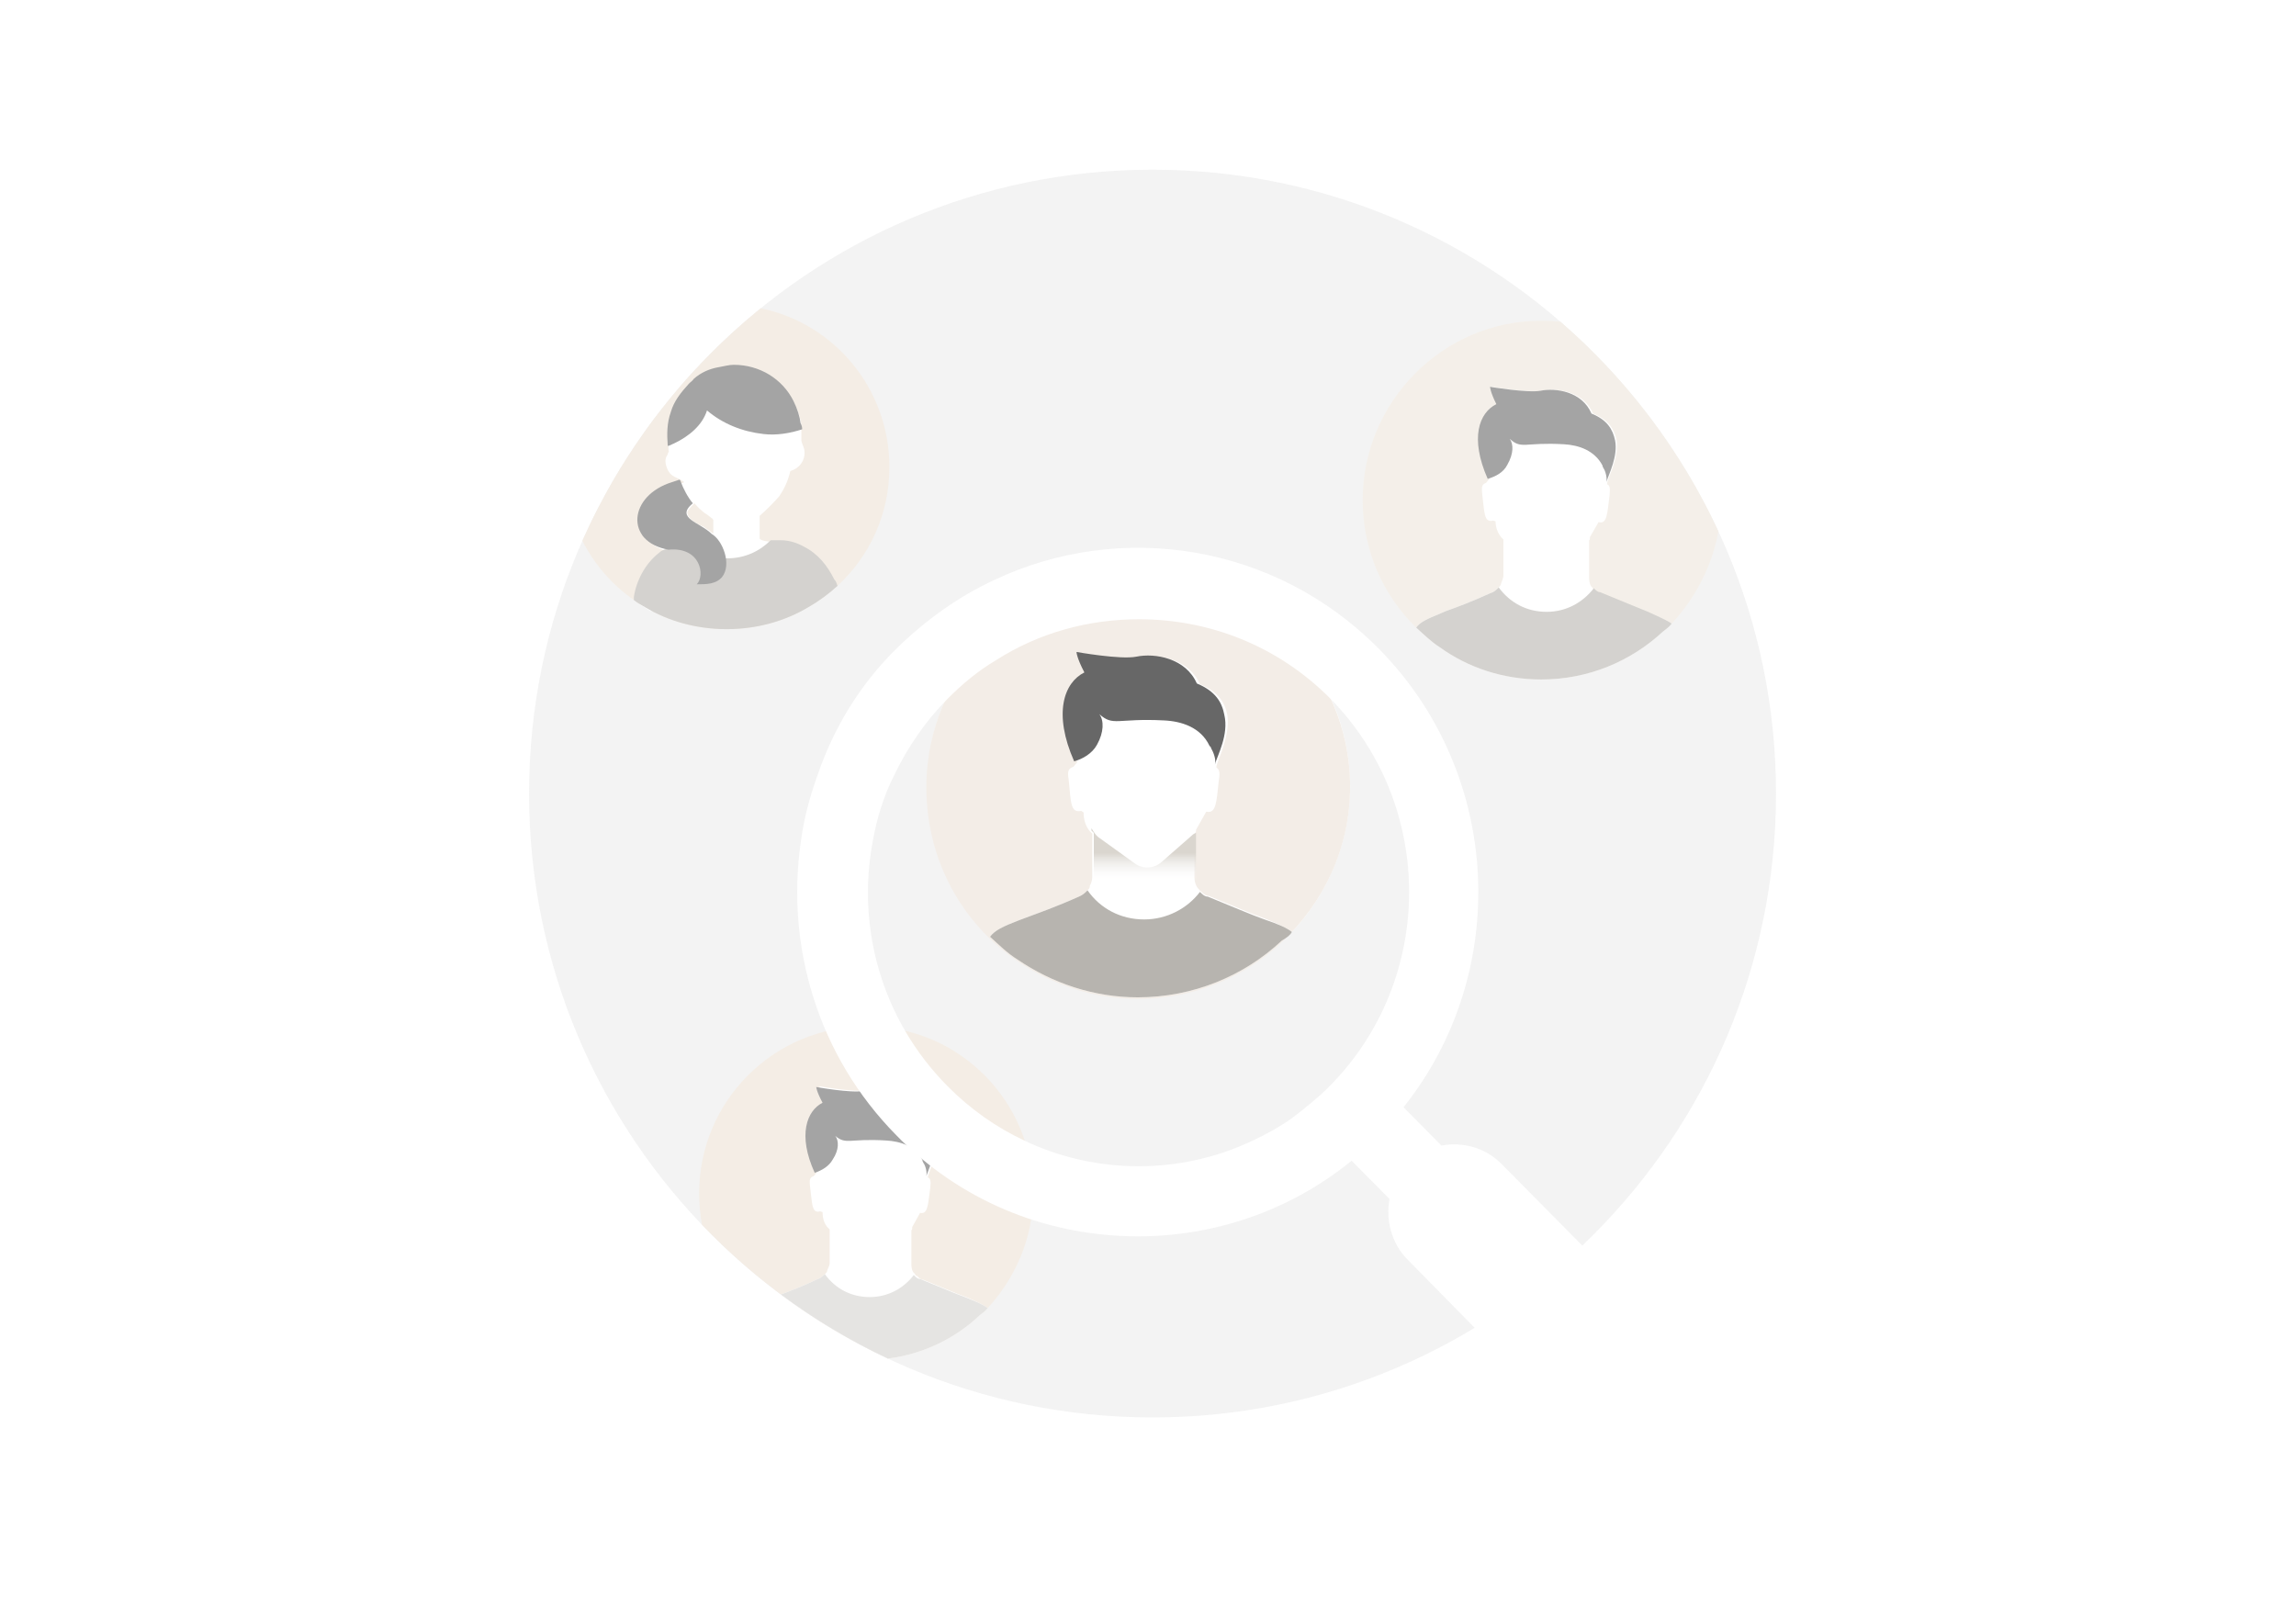 <svg width="230" height="160" viewBox="0 0 230 160" fill="none" xmlns="http://www.w3.org/2000/svg">
<g opacity="0.6">
<path d="M115.455 142C149.948 142 177.91 114.018 177.91 79.5C177.91 44.982 149.948 17 115.455 17C80.962 17 53 44.982 53 79.5C53 114.018 80.962 142 115.455 142Z" fill="#EBEBEB"/>
<path d="M58.338 54.179C59.553 56.561 61.335 58.601 63.498 60.112C63.802 60.355 64.059 60.504 64.342 60.669C64.425 60.717 64.511 60.767 64.6 60.821C66.963 62.24 69.799 63.028 72.791 63.028C75.784 63.028 78.619 62.24 80.982 60.821C82.085 60.19 83.03 59.481 83.896 58.693C87.125 55.698 89.094 51.521 89.094 46.792C89.094 38.969 83.601 32.4 76.201 30.885C68.545 37.083 62.382 45.056 58.338 54.179Z" fill="#ECE1D4"/>
<path d="M69.562 50.417C69.799 50.654 69.956 50.89 70.271 51.127C70.507 51.363 70.665 51.442 70.901 51.6C70.98 51.678 71.216 51.836 71.295 51.915C71.295 51.915 71.374 51.915 71.374 51.994L71.453 52.072V53.491C71.453 53.491 71.453 53.491 71.374 53.412C71.295 53.334 71.059 53.176 70.98 53.097C70.744 53.018 70.586 52.782 70.35 52.703C70.271 52.703 70.271 52.624 70.114 52.624C69.405 52.23 68.854 51.836 68.854 51.284C68.932 51.127 69.169 50.812 69.562 50.417ZM83.424 58.141C82.794 56.801 82.006 55.619 80.588 54.91C79.88 54.595 79.092 54.279 78.305 54.279C78.068 54.279 77.832 54.279 77.596 54.279C77.517 54.279 77.359 54.279 77.281 54.279C76.178 54.2 76.099 53.964 76.099 53.964V51.678C76.808 51.048 77.517 50.339 78.068 49.708C78.541 48.999 78.935 48.211 79.171 47.186C80.037 46.95 80.667 46.161 80.588 45.216C80.588 44.822 80.273 44.428 80.273 44.033C80.273 43.797 80.273 43.639 80.273 43.403C80.273 43.324 80.273 43.088 80.273 43.009C80.273 42.93 80.273 42.694 80.273 42.615C80.195 41.905 79.958 41.196 79.565 40.408C78.383 38.201 76.178 36.782 73.579 36.782C73.106 36.782 72.555 36.861 72.083 37.019C71.216 37.255 70.271 37.649 69.562 38.201C69.484 38.28 69.247 38.438 69.169 38.595L69.09 38.674C68.302 39.462 67.593 40.408 67.278 41.511C66.885 42.615 66.885 43.718 66.963 44.822C66.963 44.822 66.963 44.822 66.963 44.9V44.979C66.963 45.216 67.042 45.216 66.963 45.294C66.963 45.373 66.885 45.373 66.885 45.531C66.648 45.846 66.57 46.24 66.806 46.871C67.2 47.895 67.83 47.738 68.538 48.289C68.538 48.289 68.46 48.289 68.46 48.368L67.751 48.526C64.522 49.55 63.419 52.23 64.837 53.964C65.309 54.595 66.097 55.068 67.357 55.383C67.042 55.383 66.727 55.619 66.57 55.777C65.152 56.88 64.286 58.614 64.049 60.19C64.049 60.269 64.049 60.427 64.049 60.506C64.443 60.742 64.758 60.979 65.152 61.215L80.825 60.821C81.849 60.19 82.242 59.718 83.188 58.929C83.03 58.378 83.581 58.22 83.424 58.141Z" fill="white"/>
<path d="M83.896 58.693C83.03 59.481 82.085 60.19 80.982 60.821C78.62 62.24 75.784 63.028 72.791 63.028C69.799 63.028 66.963 62.24 64.601 60.821C64.207 60.584 63.892 60.427 63.498 60.112C63.498 60.033 63.498 59.875 63.498 59.796C63.734 58.22 64.601 56.486 66.018 55.383C66.255 55.146 66.491 55.067 66.806 54.989C65.624 54.752 64.837 54.279 64.286 53.57H68.066C69.169 55.067 70.901 55.934 72.87 55.934C74.603 55.934 76.099 55.225 77.202 54.122C77.281 54.122 77.438 54.122 77.517 54.122C77.753 54.122 77.911 54.122 78.226 54.122C79.013 54.122 79.801 54.358 80.51 54.752C81.927 55.462 82.873 56.644 83.581 58.062C83.818 58.299 83.818 58.535 83.896 58.693Z" fill="#B7B4AF"/>
<path d="M80.353 43.009C79.171 43.403 77.754 43.639 76.493 43.482C74.367 43.245 72.398 42.457 70.823 41.117C70.35 42.615 69.011 43.718 67.515 44.427C67.279 44.506 67.121 44.664 66.885 44.664C66.885 44.664 66.885 44.664 66.885 44.585C66.806 43.482 66.806 42.378 67.2 41.275C67.515 40.171 68.224 39.304 69.011 38.438L69.09 38.359C69.169 38.28 69.405 38.122 69.484 37.965C70.193 37.334 71.059 36.94 72.004 36.782C72.477 36.704 73.028 36.546 73.501 36.546C76.1 36.546 78.384 37.965 79.486 40.171C79.88 40.96 80.116 41.748 80.195 42.378C80.353 42.694 80.353 42.851 80.353 43.009Z" fill="#676767"/>
<path d="M72.319 57.826C71.689 58.535 70.744 58.535 69.799 58.535C70.665 57.668 70.192 54.752 66.963 55.067C62.553 54.279 62.947 49.629 67.357 48.289L68.066 48.053L68.145 48.132C68.46 48.999 68.932 49.866 69.405 50.417C67.593 51.915 70.114 52.309 71.295 53.491C72.397 54.122 73.343 56.565 72.319 57.826Z" fill="#676767"/>
<path d="M156.32 32.235C155.685 32.167 155.039 32.132 154.385 32.132C144.54 32.132 136.507 40.25 136.507 50.102C136.507 55.146 138.555 59.639 141.862 62.87C142.014 63.007 142.164 63.144 142.311 63.28C142.93 63.847 143.526 64.395 144.225 64.841C147.06 66.89 150.605 68.072 154.385 68.072C159.11 68.072 163.363 66.259 166.592 63.264C166.907 63.028 167.222 62.791 167.459 62.476C169.787 59.962 171.496 56.779 172.14 53.226C168.393 45.144 162.971 37.998 156.32 32.235Z" fill="#EDE5DA"/>
<path d="M167.459 62.476C167.222 62.791 166.907 63.028 166.592 63.264C163.363 66.259 159.11 68.072 154.385 68.072C150.604 68.072 147.06 66.89 144.225 64.84C143.359 64.289 142.65 63.579 141.862 62.87C142.256 62.318 142.965 62.003 144.304 61.451L144.855 61.215C145.958 60.821 147.454 60.269 149.344 59.402C149.659 59.323 149.896 59.087 150.132 58.85C150.211 58.772 150.368 58.614 150.368 58.456C150.447 58.22 150.604 57.905 150.604 57.668V54.043C150.526 53.964 150.526 53.964 150.368 53.806C150.053 53.412 149.817 52.861 149.817 52.23L149.581 52.151C148.635 52.388 148.714 51.363 148.478 49.472C148.399 48.683 148.478 48.526 148.872 48.368L149.187 47.974C148.557 46.477 148.242 45.058 148.242 44.033C148.242 42.221 149.029 41.038 150.053 40.487C149.423 39.226 149.423 38.753 149.423 38.753C149.423 38.753 153.203 39.383 154.464 39.147C156.039 38.832 158.638 39.226 159.583 41.432C161.158 42.063 161.709 43.009 161.946 44.112C162.182 45.846 161.158 47.659 161 48.368V48.526C161.237 48.605 161.316 48.841 161.237 49.629C161 51.442 161 52.545 160.134 52.309L159.268 53.806C159.268 54.043 159.268 54.043 159.189 54.122C159.189 54.437 159.189 54.989 159.189 57.905C159.189 58.22 159.268 58.693 159.504 58.85C159.583 58.929 159.583 59.087 159.74 59.087C159.977 59.323 160.134 59.481 160.37 59.481C162.497 60.348 163.993 60.978 165.175 61.451C166.277 61.846 167.065 62.161 167.459 62.476Z" fill="white"/>
<path d="M167.459 62.476C167.222 62.791 166.907 63.028 166.592 63.264C163.363 66.259 159.11 68.072 154.385 68.072C150.604 68.072 147.06 66.89 144.225 64.84C143.359 64.289 142.65 63.579 141.862 62.87C142.256 62.318 142.965 62.003 144.304 61.451L144.855 61.215C145.958 60.821 147.454 60.269 149.344 59.402C149.659 59.323 149.896 59.087 150.132 58.85C151.235 60.348 152.888 61.294 154.936 61.294C156.905 61.294 158.559 60.348 159.662 58.929C159.898 59.166 160.055 59.323 160.292 59.323C162.418 60.19 163.915 60.821 165.096 61.294C166.277 61.846 167.065 62.161 167.459 62.476Z" fill="#B7B4AF"/>
<path d="M160.922 48.289C161.001 47.895 160.843 47.186 160.607 46.871C160.607 46.792 160.528 46.792 160.528 46.634C159.741 45.137 158.166 44.585 156.669 44.506C152.731 44.27 152.416 45.058 151.235 43.955C151.629 44.506 151.629 45.452 150.999 46.556C150.605 47.344 149.817 47.738 149.03 47.974C147.218 43.876 148.163 41.354 149.896 40.487C149.266 39.226 149.266 38.753 149.266 38.753C149.266 38.753 153.046 39.383 154.307 39.147C155.882 38.832 158.481 39.226 159.426 41.432C161.001 42.063 161.552 43.009 161.789 44.112C162.104 45.688 161.158 47.501 160.922 48.289Z" fill="#676767"/>
<path d="M70.327 122.707C75.623 128.244 81.926 132.809 88.943 136.106C92.478 135.65 95.668 134.109 98.152 131.754C98.188 131.727 98.223 131.701 98.257 131.676C98.521 131.48 98.731 131.324 98.94 131.045C101.696 128.05 103.508 124.03 103.508 119.538C103.508 110.316 96.026 102.75 86.732 102.829C77.518 102.829 70.036 110.316 70.036 119.538C70.036 120.626 70.136 121.685 70.327 122.707Z" fill="#ECE1D4"/>
<path d="M88.943 136.105C92.478 135.65 95.668 134.109 98.152 131.754C98.188 131.727 98.223 131.701 98.257 131.676C98.521 131.48 98.73 131.324 98.94 131.045C98.565 130.745 97.905 130.444 97.095 130.076C97.054 130.058 97.013 130.039 96.971 130.02C96.311 129.784 95.539 129.464 94.603 129.076C93.975 128.815 93.273 128.524 92.482 128.207C92.245 128.207 92.088 128.05 91.852 127.813C91.746 127.813 91.712 127.743 91.677 127.673C91.659 127.638 91.641 127.603 91.615 127.577C91.379 127.419 91.3 127.025 91.3 126.71V123.242C91.379 123.163 91.379 123.163 91.379 122.927L92.167 121.508C92.853 121.645 92.941 120.945 93.109 119.616C93.133 119.419 93.16 119.209 93.19 118.986C93.269 118.277 93.19 118.04 92.954 117.961V117.883C92.996 117.695 93.093 117.435 93.209 117.124C93.53 116.265 93.994 115.021 93.82 113.863C93.584 112.839 93.112 111.972 91.615 111.341C90.67 109.292 88.308 108.898 86.811 109.213C85.551 109.449 82.086 108.819 82.086 108.819C82.086 108.819 82.086 109.213 82.716 110.395C81.692 110.868 80.983 111.972 80.983 113.705C80.983 114.73 81.219 115.991 81.849 117.41L81.534 117.804C81.141 117.961 81.062 118.119 81.141 118.828C81.181 119.136 81.212 119.419 81.24 119.675C81.377 120.928 81.445 121.547 82.164 121.35L82.401 121.429C82.401 122.06 82.558 122.533 82.873 122.927L83.109 123.163V126.552C83.109 126.71 83.039 126.868 82.969 127.025C82.934 127.104 82.899 127.183 82.873 127.262C82.873 127.419 82.716 127.577 82.637 127.656C82.558 127.708 82.488 127.77 82.418 127.831C82.278 127.953 82.138 128.076 81.928 128.129C80.403 128.858 79.213 129.309 78.264 129.668C78.25 129.673 78.236 129.679 78.222 129.684C81.556 132.165 85.145 134.321 88.943 136.105Z" fill="white"/>
<path d="M88.943 136.105C92.478 135.65 95.668 134.109 98.152 131.754C98.188 131.727 98.223 131.701 98.257 131.676C98.521 131.48 98.73 131.324 98.94 131.045C98.546 130.729 97.837 130.414 96.656 129.941C95.996 129.706 95.224 129.385 94.288 128.997C93.66 128.736 92.958 128.445 92.167 128.129C91.93 128.129 91.773 127.971 91.537 127.734C90.513 129.074 88.938 129.941 87.126 129.941C85.236 129.941 83.661 129.074 82.637 127.656C82.558 127.708 82.488 127.769 82.418 127.831C82.278 127.953 82.138 128.076 81.928 128.129C80.403 128.858 79.213 129.309 78.264 129.668C78.25 129.673 78.236 129.679 78.222 129.684C81.556 132.165 85.145 134.321 88.943 136.105Z" fill="#D4D2CF"/>
<path d="M92.796 117.804C92.875 117.41 92.718 116.779 92.481 116.464C92.481 116.385 92.403 116.385 92.403 116.228C91.694 114.809 90.197 114.336 88.78 114.257C85.078 114.021 84.763 114.73 83.66 113.784C84.054 114.257 84.054 115.203 83.424 116.149C83.03 116.858 82.322 117.252 81.613 117.489C79.88 113.706 80.825 111.262 82.4 110.474C81.77 109.292 81.77 108.898 81.77 108.898C81.77 108.898 85.236 109.528 86.496 109.292C87.992 108.977 90.355 109.371 91.3 111.42C92.796 112.05 93.269 112.917 93.505 113.942C93.899 115.361 93.033 117.095 92.796 117.804Z" fill="#676767"/>
</g>
<path d="M135.247 78.791C135.247 84.465 132.963 89.588 129.419 93.371C129.182 93.766 128.789 94.002 128.395 94.238C124.614 97.785 119.495 99.913 113.982 99.913C109.572 99.913 105.398 98.494 101.932 96.13C100.908 95.499 100.042 94.632 99.176 93.844C95.238 90.061 92.875 84.702 92.875 78.712C92.875 67.047 102.405 57.511 114.061 57.511C125.796 57.59 135.247 67.126 135.247 78.791Z" fill="white"/>
<path d="M135.247 78.791C135.247 85.017 132.569 90.455 128.395 94.396C124.615 97.943 119.495 100.071 113.982 100.071C109.572 100.071 105.398 98.652 101.932 96.287C96.341 92.504 92.796 86.12 92.796 78.87C92.796 67.205 102.326 57.668 113.982 57.668C125.638 57.668 135.247 67.126 135.247 78.791Z" fill="#F3EDE7"/>
<path d="M129.419 93.371C129.183 93.766 128.789 94.002 128.395 94.238C124.615 97.785 119.496 99.913 113.983 99.913C109.572 99.913 105.398 98.494 101.933 96.13C100.909 95.499 100.043 94.632 99.176 93.844C99.649 93.214 100.436 92.82 102.09 92.189L102.72 91.953C103.981 91.48 105.792 90.849 108.076 89.825C108.47 89.667 108.706 89.431 108.942 89.194C109.1 89.037 109.179 88.958 109.179 88.721C109.336 88.485 109.415 88.091 109.415 87.854V83.52C109.257 83.362 109.257 83.362 109.179 83.283C108.785 82.81 108.548 82.18 108.548 81.392L108.312 81.234C107.21 81.47 107.288 80.367 107.052 78.081C106.895 77.214 107.052 76.978 107.525 76.82L107.918 76.347C107.131 74.535 106.816 72.958 106.816 71.619C106.816 69.491 107.682 68.072 108.942 67.441C108.155 65.944 108.155 65.392 108.155 65.392C108.155 65.392 112.565 66.18 114.14 65.865C116.03 65.471 119.102 66.023 120.205 68.545C122.095 69.333 122.725 70.436 122.961 71.697C123.197 73.747 122.095 75.875 121.859 76.742V76.899C122.095 77.057 122.252 77.293 122.095 78.16C121.859 80.288 121.859 81.549 120.835 81.313L119.811 83.126C119.811 83.362 119.811 83.362 119.653 83.52C119.653 83.914 119.653 84.544 119.653 87.933C119.653 88.327 119.811 88.8 120.047 89.037C120.205 89.194 120.205 89.273 120.283 89.273C120.52 89.51 120.756 89.746 121.071 89.746C123.591 90.77 125.403 91.559 126.742 92.032C128.08 92.583 128.947 92.977 129.419 93.371Z" fill="white"/>
<path d="M129.419 93.371C129.183 93.766 128.789 94.002 128.395 94.238C124.615 97.785 119.496 99.913 113.983 99.913C109.572 99.913 105.398 98.494 101.933 96.13C100.909 95.499 100.043 94.632 99.176 93.844C99.649 93.214 100.436 92.82 102.09 92.189L102.72 91.953C103.981 91.48 105.792 90.849 108.076 89.825C108.47 89.667 108.706 89.431 108.942 89.194C110.202 91.007 112.25 92.11 114.613 92.11C116.897 92.11 118.945 91.007 120.205 89.352C120.441 89.588 120.677 89.825 120.992 89.825C123.512 90.849 125.324 91.638 126.663 92.11C128.08 92.583 128.947 92.977 129.419 93.371Z" fill="#B7B4AF"/>
<path d="M121.7 76.584C121.858 76.111 121.543 75.323 121.307 74.929C121.307 74.771 121.149 74.771 121.149 74.692C120.283 72.88 118.393 72.249 116.581 72.17C111.856 71.934 111.541 72.801 110.123 71.54C110.596 72.17 110.596 73.353 109.887 74.614C109.414 75.481 108.469 76.032 107.603 76.269C105.476 71.461 106.579 68.387 108.627 67.363C107.839 65.865 107.839 65.313 107.839 65.313C107.839 65.313 112.25 66.102 113.825 65.786C115.715 65.392 118.786 65.944 119.889 68.466C121.779 69.254 122.409 70.358 122.646 71.619C123.118 73.589 121.937 75.717 121.7 76.584Z" fill="#676767"/>
<path d="M109.572 87.776V83.441C109.415 83.283 109.415 83.283 109.336 83.204V82.968C109.572 83.362 109.808 83.756 110.202 83.993L113.589 86.436C114.376 87.066 115.479 87.066 116.267 86.436L119.417 83.677C119.574 83.52 119.653 83.52 119.811 83.441C119.811 83.835 119.811 84.465 119.811 87.854C119.811 88.091 119.811 88.249 119.968 88.485H109.572C109.415 88.17 109.572 88.012 109.572 87.776Z" fill="url(#paint0_linear_3306_34099)"/>
<g filter="url(#filter0_dd_3306_34099)">
<path d="M165.987 122.341L150.392 106.583C148.793 104.967 146.494 104.361 144.395 104.765L140.596 100.927C151.392 87.391 150.492 67.492 138.097 54.967C127.7 44.462 112.206 42.139 99.61 48.098C96.111 49.715 92.812 52.038 89.814 54.967C86.115 58.603 83.516 62.947 81.916 67.593C81.117 69.816 80.517 72.038 80.217 74.361C78.717 84.765 81.916 95.775 89.814 103.755C90.013 103.957 90.113 104.058 90.313 104.26C96.911 110.725 105.408 113.856 114.005 113.856C121.602 113.856 129.2 111.331 135.398 106.28L139.196 110.119C138.796 112.24 139.396 114.563 140.996 116.179L156.49 131.937C159.089 134.563 163.288 134.563 165.887 131.937C168.586 129.311 168.586 124.967 165.987 122.341ZM133.198 98.805C131.999 100.018 130.699 101.028 129.4 102.038C128.1 102.947 126.801 103.654 125.501 104.26C118.304 107.694 109.807 107.694 102.609 104.26C99.81 102.947 97.211 101.129 94.912 98.805C88.314 92.139 85.815 82.947 87.414 74.361C87.814 72.038 88.514 69.715 89.614 67.593C90.913 64.866 92.713 62.24 94.912 60.018C96.411 58.502 98.011 57.189 99.71 56.179C104.109 53.351 109.107 52.038 114.105 52.038C121.103 52.038 128 54.664 133.298 60.018C143.795 70.725 143.795 88.098 133.198 98.805Z" fill="white"/>
</g>
<defs>
<filter id="filter0_dd_3306_34099" x="63.858" y="36.878" width="120.066" height="121.029" filterUnits="userSpaceOnUse" color-interpolation-filters="sRGB">
<feFlood flood-opacity="0" result="BackgroundImageFix"/>
<feColorMatrix in="SourceAlpha" type="matrix" values="0 0 0 0 0 0 0 0 0 0 0 0 0 0 0 0 0 0 127 0" result="hardAlpha"/>
<feOffset dy="8"/>
<feGaussianBlur stdDeviation="8"/>
<feColorMatrix type="matrix" values="0 0 0 0 0.483 0 0 0 0 0.483 0 0 0 0 0.483 0 0 0 0.24 0"/>
<feBlend mode="normal" in2="BackgroundImageFix" result="effect1_dropShadow_3306_34099"/>
<feColorMatrix in="SourceAlpha" type="matrix" values="0 0 0 0 0 0 0 0 0 0 0 0 0 0 0 0 0 0 127 0" result="hardAlpha"/>
<feOffset dy="2"/>
<feGaussianBlur stdDeviation="2"/>
<feComposite in2="hardAlpha" operator="out"/>
<feColorMatrix type="matrix" values="0 0 0 0 0 0 0 0 0 0 0 0 0 0 0 0 0 0 0.12 0"/>
<feBlend mode="normal" in2="effect1_dropShadow_3306_34099" result="effect2_dropShadow_3306_34099"/>
<feBlend mode="normal" in="SourceGraphic" in2="effect2_dropShadow_3306_34099" result="shape"/>
</filter>
<linearGradient id="paint0_linear_3306_34099" x1="114.632" y1="88.313" x2="114.632" y2="85.423" gradientUnits="userSpaceOnUse">
<stop stop-color="white" stop-opacity="0"/>
<stop offset="0.991" stop-color="#DAD6CF"/>
</linearGradient>
</defs>
</svg>

